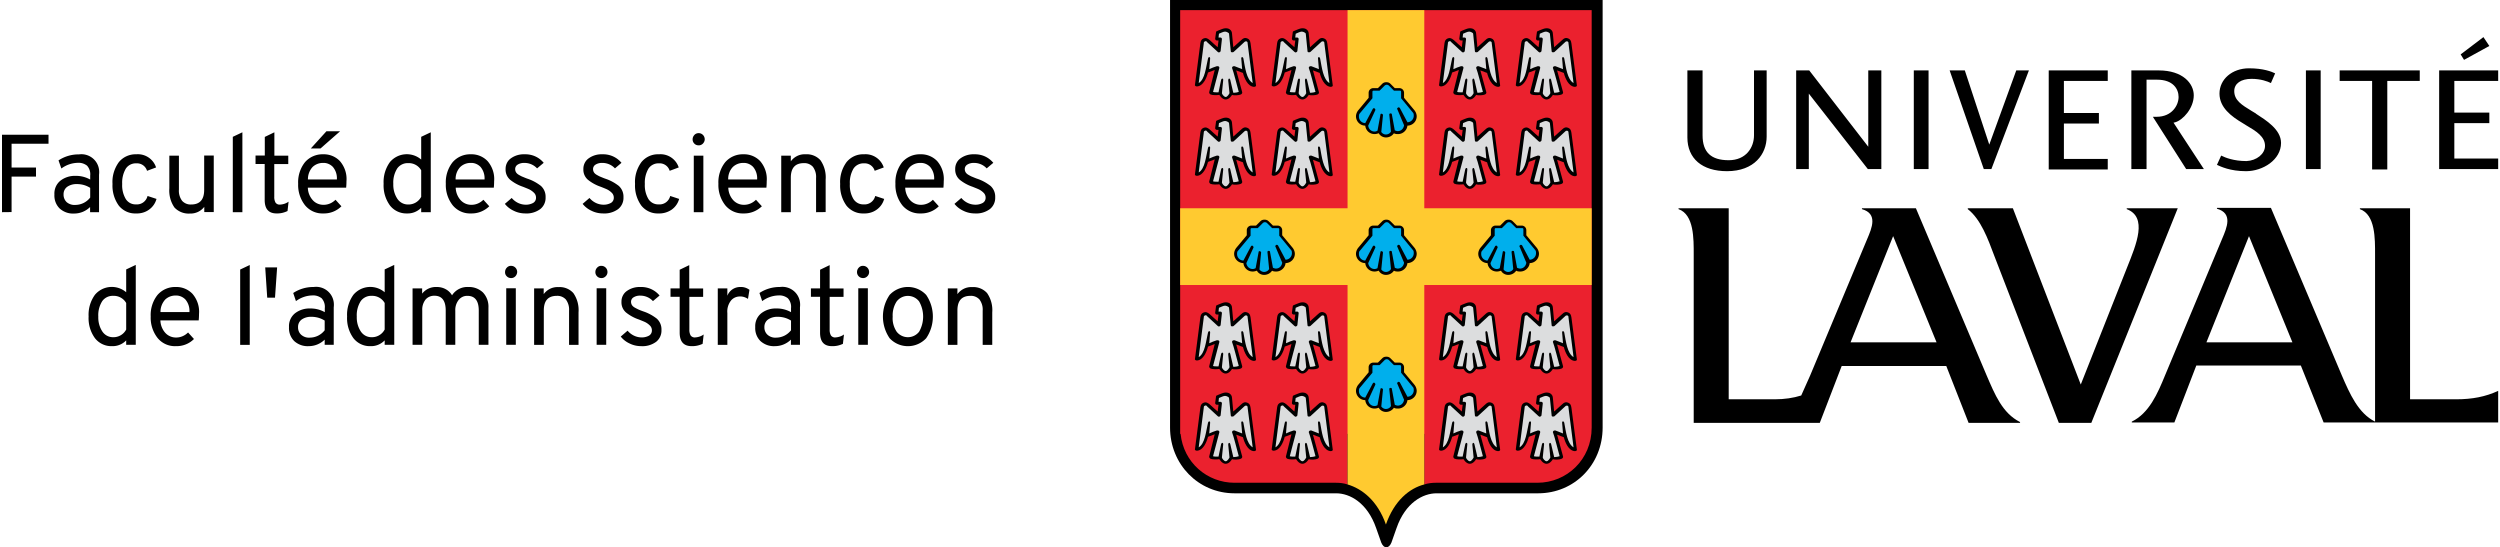 <svg xmlns="http://www.w3.org/2000/svg" xmlns:xlink="http://www.w3.org/1999/xlink" viewBox="0 0 237.54 52"><svg x="55.5" xmlns="http://www.w3.org/2000/svg" xmlns:xlink="http://www.w3.org/1999/xlink" viewBox="0 0 315 129.8"><path d="M138.3 16.7h3.2v15.7c0 4.1-2.9 8.2-9.4 8.2-5.9 0-9.4-3-9.4-8V16.7h3.6v15.4c0 4 2 5.9 6.2 5.9 4.1 0 6-3 6-5.9V16.7h-.2zm13.3 0h-3.1v23.4h3V22.2l14 17.9h3.2V16.7h-3.1v18.1l-14-18.1zm28.3 0v23.4h-3.5V16.7h3.5zm5 0h3.6l5.8 17.6 6.4-17.6h3l-8.9 23.4H193l-8.1-23.4zm37.5 0v2.5H212v7.6h8.3v2.5H212v8.4h10.4v2.5h-14V16.7h14zM238 29.1l.4-.1c1.8-.5 4.4-3.3 4.4-6.4 0-2.8-2.6-5.9-8.3-5.9H228v23.4h3.6V18.9h2.5c3.8 0 5.1 2.2 5.1 4.1 0 2-1.6 4.7-5.2 4.7h-.9l7.9 12.4h4.2l-7.2-11zm21.7 5.5c0-2.2-2.1-3.5-4.5-4.9l-.8-.5c-2.7-1.6-5.5-3.7-5.5-7 0-3.4 3-6 7-6 3.4 0 5.4.8 6.2 1.2-.1.2-.9 2.1-1 2.3-.8-.4-2.4-1-4.6-1-2.5 0-4.1 1.1-4.1 2.9 0 2.2 1.8 3.3 4.1 4.7l1 .6.1.1c2.3 1.5 5.9 3.7 5.9 6.9 0 4-4.3 6.7-8.3 6.7-3.8 0-6-1.1-6.9-1.5.1-.2.9-2 1-2.2 1 .5 3 1.3 6 1.3 2.4-.1 4.4-1.7 4.4-3.6zm13.2-17.9v23.4h-3.5V16.7h3.5zm23.5 0v2.5h-7.7v21h-3.6v-21h-7.7v-2.5h19zm8.2 2.4v7.6h8.3v2.5h-8.3v8.4H315v2.5h-14V16.7h14v2.5h-10.4v-.1zm6.9-10.3l1.4 2.1-6 3.3-.8-1.3 5.4-4.1zm-84.6 40.6v.2c5 1.9 2.3 8.3.1 13.8l-11 27.8-16.1-41.8h-10.7v.2c3.1 2.4 4.8 7.1 6.3 11.1l15.3 39.6h7.7L239 49.4h-12.1zM315 92.7c-3 1.4-6.2 2-9.9 2h-11V49.4h-11.9v.2c3.7 1.3 3.6 7.1 3.6 10.7V100c-4-2-6-6.6-7.9-11l-16.8-39.7h-12.8v.2c3.8 1.1 2.4 4.4 1.2 7.2L236 89c-1.8 4.4-3.8 9-7.9 11v.2h10.1l5.2-13.5h24.8l5.4 13.5H315v-7.5zm-69.2-11.5L255.9 56l10.3 25.2h-20.4zm-52.1 7.9l-16.8-39.7h-12.8v.2c3.8 1.1 2.4 4.4 1.2 7.2l-13.5 32.3-2.1 4.7c-1.9.6-4 .9-6.2.9h-11V49.4h-11.9v.2c3.7 1.3 3.6 7.1 3.6 10.7v40h29.9l5.2-13.5h24.8l5.3 13.5h12.2v-.2c-4.2-2.1-6-6.6-7.9-11zm-32.3-7.9L171.5 56l10.3 25.2h-20.4zM0 0v101.4c0 8.7 6.7 15.6 15.3 15.6h24.1c3.2 0 7.4 2.2 9.5 8.3l1.2 3.4c.3.7.7 1.1 1.2 1.1s.9-.4 1.2-1.1l1.2-3.4c2.1-6.1 6.3-8.3 9.5-8.3h24.1c8.6 0 15.3-6.8 15.3-15.6V0H0z"/><path d="M61.3 2.4H2.4v100.5h.1c.7 6.8 6.3 11.6 12.8 11.6h24.1c.9 0 1.8.1 2.7.4v-12h18.2v12c.9-.3 1.9-.4 2.7-.4h24.1c7 0 12.9-5.5 12.9-13.1v-99H61.3z" fill="#eb212e"/><path d="M60.3 49.4v-47H42.1v47H2.4v18.2h39.7v47.3c3.4 1 7.1 3.8 9.1 9.5 2-5.7 5.6-8.6 9.1-9.5V67.6H100V49.4H60.3z" fill="#ffca30"/><use xlink:href="#prefix__A"/><use x="18.2" xlink:href="#prefix__A"/><use y="21.2" xlink:href="#prefix__A"/><use y="21.2" x="18.2" xlink:href="#prefix__A"/><use x="57.9" xlink:href="#prefix__A"/><use x="76.1" xlink:href="#prefix__A"/><use x="57.9" y="21.2" xlink:href="#prefix__A"/><use x="76.1" y="21.2" xlink:href="#prefix__A"/><use y="65" xlink:href="#prefix__A"/><use y="65" x="18.2" xlink:href="#prefix__A"/><use y="86.4" xlink:href="#prefix__A"/><use y="86.4" x="18.2" xlink:href="#prefix__A"/><use y="65" x="57.9" xlink:href="#prefix__A"/><use y="65" x="76.1" xlink:href="#prefix__A"/><use x="57.9" y="86.4" xlink:href="#prefix__A"/><use x="76.1" y="86.4" xlink:href="#prefix__A"/><use xlink:href="#prefix__B"/><use y="-32.5" xlink:href="#prefix__B"/><use y="-65.1" xlink:href="#prefix__B"/><use y="-32.5" x="-28.9" xlink:href="#prefix__B"/><use y="-32.5" x="29" xlink:href="#prefix__B"/><defs><g id="prefix__A"><path d="M17.1 21.8c.1.3-.1.5-.3.6-.4.2-1.6.3-2.1.1 0 0-.6 1.1-1.5 1.1s-1.5-1.1-1.5-1.1c-.5.1-1.7.1-2.1-.1-.2-.1-.4-.4-.3-.6l1.3-5.2-1.6.6c-.3 1.2-1.1 3.2-2.6 3.3-.2 0-.5-.1-.5-.3l1.3-10c.1-.6.3-.9.8-1.1s.9 0 1.4.4c.4.4 1.9 1.7 1.9 1.7l.2-1.6h-.4c-.2 0-.4-.2-.4-.4l.2-1.5c0-.2.1-.3.2-.3 0 0 .6-.3 1.2-.5.5-.2.9-.2.9-.2.4 0 .8.1 1 .3.3.2.5.6.5 1l.3 3.2 1.9-1.7c.5-.5.9-.6 1.4-.4s.7.5.8 1.2l1.3 10c0 .2-.3.3-.5.3-1.5-.1-2.3-2.1-2.6-3.3l-1.6-.6 1.4 5.1z"/><path d="M16.3 21.8c-.3.1-.8.2-1.1.2H15l-.7-3c-.1-.5-.5-.5-.5.1l.3 3c-.1.2-.5.9-.9.9s-.9-.7-.9-.9l.3-3c.1-.6-.4-.6-.5-.1l-.6 2.9h-.2c-.3 0-.9 0-1.1-.1l1.5-5.7c0-.2-.1-.4-.4-.4h-.2c-.4.1-1.4.5-1.8.7l.2-2.4c.1-.6-.4-.6-.5-.1-.5 2.1-.7 4.9-2.2 5.8L8 10.3c0-.2 0-.4.3-.5.2-.1.4 0 .5.2l2.5 2.3c.1.1.3.2.4.1.1 0 .3-.2.3-.3l.3-2.8c0-.1 0-.2-.1-.3s-.2-.1-.3-.1h-.4l.1-.9c.3-.1 1-.5 1.4-.5h.1c.2 0 .4.1.6.2s.3.2.3.4l.4 4c0 .2.1.3.3.3.1 0 .3 0 .4-.1l2.5-2.3c.2-.2.3-.2.5-.2.3.1.3.3.3.5l1.2 9.4c-1.5-.9-1.8-3.7-2.2-5.8-.1-.5-.6-.5-.5.1l.2 2.4-1.8-.7h-.2c-.3 0-.4.3-.4.4.4 1 1.2 4.3 1.6 5.7z" fill="#dcddde"/></g><g id="prefix__B"><path d="M51.2 97.7c.8 0 1.5-.4 1.9-1 .3.2.7.2 1 .2 1.1 0 2.1-.9 2.2-2a2.22 2.22 0 002.2-2.2c0-.5-.2-1-.5-1.4l-2.5-3v-1.2a1.11 1.11 0 00-1.1-1.1h-1.1l-1-1c-.3-.3-.6-.4-1-.4s-.7.1-1 .4l-1 1h-1.1a1.11 1.11 0 00-1.1 1.1v1.2l-2.5 3c-.3.4-.5.9-.5 1.4a2.22 2.22 0 002.2 2.2c.1 1.1 1 2 2.2 2 .4 0 .7-.1 1-.2.3.6 1 1 1.7 1z"/><path d="M51.2 97c.5 0 1-.3 1.2-.7l-.4-4c0-.2.1-.3.3-.3s.3.1.3.2l.7 3.8c.2.1.5.2.7.2.8 0 1.4-.6 1.5-1.4L53.9 91c-.1-.1 0-.3.2-.4.1-.1.3 0 .4.1l1.8 3.4a1.54 1.54 0 001.5-1.5c0-.3 0-.6-.2-.8l-2.8-3.4v-1.5c0-.2-.1-.3-.3-.3h-1.4l-1.2-1.2c-.1-.1-.3-.2-.5-.2s-.4.1-.5.2l-1.2 1.2h-1.4c-.2 0-.3.1-.3.3v1.5L45 92c-.2.2-.2.5-.2.8a1.54 1.54 0 001.5 1.5l1.8-3.4c.1-.1.2-.2.4-.1.1.1.2.2.2.4L47 94.9c.1.8.7 1.4 1.5 1.4.3 0 .5-.1.7-.2l.7-3.8c0-.2.2-.3.3-.2.2 0 .3.2.3.3l-.4 4c.2.3.6.6 1.1.6z" fill="#00afec"/></g></defs></svg><path d="M.19 20.16V12.8h4.42v.86H1.1v2.26h2.32v.86H1.1v3.37l-.91.01zM8.56 20.16v-.49c-.41.4-.95.62-1.52.62-.5.03-.98-.14-1.36-.47-.36-.35-.54-.84-.51-1.34-.03-.51.18-1 .58-1.32.41-.31.92-.47 1.43-.45.48-.01.96.11 1.39.35v-.38c.04-.34-.07-.68-.3-.94-.25-.19-.55-.29-.87-.27-.57.01-1.11.2-1.57.54l-.27-.77a3.44 3.44 0 011.94-.57c.93-.13 1.79.52 1.91 1.45.02.16.02.32 0 .48v3.56h-.85zm-1.38-.69c.55-.01 1.06-.27 1.39-.7v-.92c-.38-.24-.81-.36-1.26-.36-.32-.01-.64.07-.91.25-.24.17-.37.44-.36.74-.01.27.1.54.3.73.23.19.53.29.84.26M12.92 20.28c-.63.03-1.23-.25-1.63-.74-.43-.6-.64-1.33-.6-2.06-.05-.74.17-1.47.6-2.07.41-.5 1.02-.77 1.66-.75.84-.07 1.62.45 1.88 1.25l-.86.32a.992.992 0 00-1.01-.71c-.4-.02-.79.17-1.01.51-.25.44-.37.95-.34 1.45-.03.5.09 1 .34 1.43.21.33.58.53.98.51.51.04.97-.3 1.09-.8l.85.28c-.11.41-.36.77-.71 1.02-.36.26-.8.38-1.24.36M19.41 20.16v-.51c-.32.42-.83.66-1.36.64-.55.04-1.09-.17-1.47-.57-.37-.53-.54-1.18-.49-1.83v-3.1H17v3.23c-.03.38.08.76.31 1.07.22.23.53.36.85.34.83 0 1.24-.46 1.24-1.39v-3.26h.91v5.37h-.9zM22.12 20.16V13l.91-.43v7.59h-.91zM26.28 20.28c-.76 0-1.13-.43-1.13-1.28v-3.42h-.87v-.8h.88v-1.77l.91-.44v2.22h1.32v.8h-1.33v3.11c-.01.19.03.38.12.55.1.14.27.21.44.19.29-.02.57-.11.8-.28l-.1.89c-.33.16-.68.24-1.04.23M30.72 20.28c-.67.03-1.31-.26-1.74-.78-.45-.58-.68-1.3-.65-2.03-.04-.74.19-1.48.65-2.06.44-.5 1.07-.77 1.73-.75.6-.02 1.18.22 1.59.65.45.53.68 1.21.62 1.91 0 .2-.01.41-.03.61h-3.64c.01.44.17.85.46 1.18.25.29.63.45 1.01.45.44.01.85-.17 1.16-.48l.56.62c-.45.45-1.07.7-1.72.68m-1.46-3.23h2.75c.03-.44-.11-.87-.39-1.2-.24-.24-.56-.38-.9-.37-.38-.01-.75.13-1.02.39-.29.32-.45.74-.44 1.18m.27-2.94l1.49-1.64h1.3l-1.87 1.64h-.92zM38.67 20.28c-.63.02-1.23-.26-1.62-.76-.43-.6-.64-1.32-.6-2.06-.04-.74.17-1.46.6-2.06a2.096 2.096 0 012.97-.24V13l.91-.43v7.59h-.91v-.42c-.35.36-.84.56-1.35.54m.12-.85c.51.01.99-.27 1.23-.73v-2.52c-.25-.44-.73-.7-1.23-.68-.41-.02-.81.17-1.05.51-.27.44-.4.94-.37 1.46-.02.5.11.99.38 1.41.23.35.62.56 1.04.55M44.75 20.28c-.67.03-1.31-.26-1.74-.78-.45-.58-.68-1.3-.65-2.03-.04-.74.19-1.48.65-2.06.44-.5 1.07-.77 1.73-.75.6-.02 1.18.22 1.59.65.45.53.68 1.21.62 1.91 0 .2-.01.41-.03.61H43.3c.01.43.17.85.46 1.18.26.29.63.45 1.01.45.44.01.85-.17 1.16-.48l.56.62c-.47.45-1.09.7-1.74.68m-1.46-3.23h2.75c.03-.44-.11-.87-.39-1.2-.24-.24-.56-.38-.9-.37-.38-.01-.75.13-1.02.39-.3.32-.45.74-.44 1.18M49.92 20.28c-.38 0-.76-.08-1.1-.25-.33-.15-.62-.37-.85-.66l.65-.56c.33.39.8.63 1.31.64.25.01.51-.05.73-.17.18-.11.28-.3.27-.51 0-.17-.07-.34-.2-.46a1.73 1.73 0 00-.41-.3c-.14-.07-.35-.15-.62-.26-.45-.15-.87-.38-1.24-.68a1.26 1.26 0 01-.42-1c-.01-.41.18-.8.51-1.03.38-.27.84-.4 1.3-.38.7-.02 1.36.27 1.81.81l-.63.53c-.3-.33-.74-.52-1.19-.52-.23-.01-.45.04-.65.16a.49.49 0 00-.24.44c0 .1.03.2.08.29.07.11.17.19.28.25.14.08.25.14.33.17s.23.1.45.18c.47.15.91.39 1.3.69.31.28.47.68.45 1.09.02.43-.17.85-.51 1.12-.42.3-.92.44-1.41.41M57.31 20.28c-.38 0-.76-.08-1.1-.25-.33-.15-.62-.37-.85-.66l.65-.56c.33.39.8.63 1.31.64.25.01.51-.05.73-.17.18-.11.28-.3.27-.51 0-.17-.07-.34-.2-.46a1.73 1.73 0 00-.41-.3c-.14-.07-.35-.15-.62-.26-.45-.15-.87-.38-1.24-.68a1.26 1.26 0 01-.42-1c-.01-.41.18-.8.51-1.03.38-.27.84-.4 1.3-.38.7-.02 1.36.27 1.81.81l-.62.53c-.3-.33-.74-.52-1.19-.52-.23-.01-.45.04-.65.16a.49.49 0 00-.24.44c0 .1.03.2.08.29.07.11.17.19.28.25.14.08.25.14.33.17s.23.1.45.18c.47.15.91.39 1.3.69.31.28.47.68.45 1.09.02.43-.17.85-.51 1.12-.42.3-.92.44-1.42.41M62.57 20.28c-.63.03-1.23-.25-1.63-.74-.43-.6-.64-1.33-.6-2.06-.05-.74.17-1.47.6-2.07.41-.5 1.02-.78 1.67-.75.84-.07 1.62.45 1.88 1.25l-.86.32a.992.992 0 00-1.01-.71c-.4-.02-.79.17-1.01.51-.25.44-.37.95-.34 1.45-.03.5.09 1 .34 1.43.21.33.58.53.98.51.51.04.97-.3 1.09-.8l.85.28c-.11.41-.36.77-.71 1.02-.37.25-.81.38-1.25.36M66.78 13.65c-.11.11-.26.17-.41.16-.15 0-.3-.06-.4-.17a.55.55 0 01-.16-.4c0-.16.06-.3.17-.42.1-.11.25-.17.4-.17.16 0 .3.06.41.17.11.11.17.26.17.42 0 .15-.07.3-.18.41m-.86 1.14h.91v5.37h-.91v-5.37zM70.65 20.28c-.67.03-1.31-.26-1.74-.78-.45-.58-.68-1.3-.65-2.03-.04-.74.19-1.48.65-2.06.44-.5 1.07-.77 1.73-.75.6-.02 1.18.22 1.59.65.45.53.68 1.21.62 1.91 0 .2-.01.41-.03.61H69.2c.01.43.17.85.46 1.18.26.29.63.45 1.01.45.44.01.85-.17 1.16-.48l.56.62c-.47.45-1.09.7-1.74.68m-1.46-3.23h2.75c.03-.44-.11-.87-.39-1.2-.24-.24-.56-.38-.9-.37-.38-.01-.75.13-1.02.39-.3.32-.45.74-.44 1.18M77.54 20.16v-3.25c.03-.38-.08-.76-.31-1.07-.22-.23-.53-.36-.85-.34-.83 0-1.24.46-1.24 1.39v3.27h-.91v-5.37h.91v.54c.32-.44.84-.7 1.39-.67.54-.04 1.07.17 1.43.57.37.54.54 1.18.49 1.83v3.09l-.91.01zM82.06 20.28c-.63.03-1.23-.25-1.63-.74-.43-.6-.64-1.33-.6-2.06-.05-.74.17-1.47.6-2.07.41-.5 1.02-.78 1.66-.75.84-.07 1.62.45 1.88 1.25l-.86.32a.992.992 0 00-1.01-.71c-.4-.02-.79.17-1.01.51-.25.44-.37.95-.34 1.45-.03.5.09 1 .34 1.43.21.33.58.53.98.51.51.04.97-.3 1.09-.8l.85.28c-.11.41-.36.77-.71 1.02-.36.26-.8.38-1.24.36M87.47 20.28c-.67.03-1.31-.26-1.74-.78-.45-.58-.68-1.3-.65-2.03-.04-.74.19-1.48.65-2.06.44-.5 1.07-.77 1.73-.75.6-.02 1.18.22 1.59.65.45.53.68 1.21.62 1.91 0 .2-.01.41-.03.61h-3.63c.01.43.17.85.46 1.18.26.29.63.45 1.01.45.44.01.85-.17 1.16-.48l.56.62c-.45.45-1.08.7-1.73.68m-1.46-3.23h2.75c.03-.44-.11-.87-.39-1.2-.24-.24-.56-.38-.9-.37-.38-.01-.75.13-1.02.39-.29.32-.45.74-.44 1.18M92.64 20.28c-.38 0-.76-.08-1.1-.25-.33-.15-.62-.37-.85-.66l.65-.56c.33.39.8.63 1.31.64.25.01.51-.05.73-.17.18-.11.28-.3.27-.51 0-.17-.07-.34-.2-.46a1.73 1.73 0 00-.41-.3c-.14-.07-.35-.15-.62-.26-.45-.15-.87-.38-1.24-.68a1.26 1.26 0 01-.42-1c-.01-.41.18-.8.51-1.03.38-.27.84-.4 1.3-.38.7-.02 1.36.27 1.81.81l-.63.53c-.3-.33-.74-.52-1.19-.52-.23-.01-.45.04-.65.16a.49.49 0 00-.24.44c0 .1.03.2.08.29.07.11.17.19.28.25.14.08.25.14.33.17s.23.1.45.18c.47.15.91.39 1.3.69.31.28.47.68.45 1.09.02.43-.17.85-.51 1.12-.42.3-.91.44-1.41.41M10.64 32.89c-.63.02-1.23-.26-1.62-.76-.43-.6-.64-1.32-.6-2.06-.04-.74.17-1.46.6-2.06.75-.89 2.07-1 2.96-.25l.01.01V25.6l.91-.43v7.59h-.91v-.42c-.35.37-.85.57-1.35.55m.12-.85c.51.01.99-.27 1.23-.73v-2.52c-.25-.44-.73-.7-1.23-.68-.41-.02-.81.17-1.05.51-.27.44-.4.94-.37 1.46-.02.5.11.99.38 1.41.23.35.62.56 1.04.55M16.71 32.89a2.12 2.12 0 01-1.74-.78c-.45-.58-.68-1.3-.65-2.03-.04-.74.19-1.48.65-2.06.44-.5 1.07-.77 1.73-.75.6-.02 1.18.22 1.59.65.45.53.68 1.21.62 1.91 0 .2-.01.41-.03.61h-3.64c.01.43.17.85.46 1.18.26.29.63.45 1.01.45.44.01.85-.17 1.16-.48l.56.62c-.44.45-1.07.7-1.72.68m-1.46-3.24H18c.03-.44-.11-.87-.39-1.2-.24-.24-.56-.38-.9-.37-.38-.01-.75.13-1.02.39-.29.33-.45.75-.44 1.18M22.82 32.77v-7.16l.91-.43v7.59h-.91zM25.2 25.41h1.13l-.2 2.87h-.74l-.19-2.87zM30.85 32.76v-.49c-.41.4-.95.62-1.52.62-.5.03-.98-.14-1.36-.47-.36-.35-.54-.84-.51-1.34-.03-.51.18-1 .58-1.32.41-.31.92-.47 1.43-.45.48-.01.96.11 1.39.35v-.38c.04-.34-.07-.68-.3-.94-.25-.19-.55-.29-.87-.27-.57.01-1.11.2-1.57.54l-.26-.77a3.44 3.44 0 011.94-.57c.93-.13 1.79.52 1.91 1.45.02.16.02.32 0 .48v3.56h-.86zm-1.39-.68c.55-.01 1.06-.27 1.39-.7v-.92c-.38-.24-.82-.36-1.26-.36-.32-.01-.64.07-.91.25-.24.17-.37.44-.36.74-.01.27.1.54.3.72.23.2.53.3.84.27M35.2 32.89c-.63.02-1.23-.26-1.62-.76-.43-.6-.64-1.32-.6-2.06-.04-.74.17-1.46.6-2.06a2.096 2.096 0 012.97-.24V25.6l.91-.43v7.59h-.91v-.42c-.36.37-.85.57-1.35.55m.12-.85c.51.01.99-.27 1.23-.73v-2.52c-.25-.44-.73-.7-1.23-.68-.41-.02-.81.17-1.05.51-.27.44-.4.94-.37 1.46-.02.5.11.99.38 1.41.23.35.62.56 1.04.55M45.49 32.77v-3.26c0-.93-.36-1.4-1.08-1.4-.33-.01-.63.14-.83.39-.23.3-.34.66-.32 1.03v3.23h-.91V29.5c0-.93-.36-1.4-1.07-1.4-.32-.01-.64.12-.85.37-.22.29-.33.65-.31 1.01v3.28h-.92V27.4h.91v.5c.34-.43.86-.66 1.41-.63.29 0 .58.07.83.21.25.13.46.34.6.58.34-.53.94-.83 1.56-.79.51-.02 1 .17 1.37.51.37.39.56.92.53 1.46v3.52h-.92zM48.96 26.26c-.11.11-.26.17-.41.16-.15 0-.3-.06-.4-.17a.514.514 0 01-.16-.4c0-.16.06-.31.17-.42.1-.11.25-.18.4-.17.16 0 .3.06.41.17.11.11.17.26.17.42-.01.15-.07.3-.18.41m-.86 1.13h.91v5.37h-.91v-5.37zM54.07 32.77v-3.25c.03-.38-.08-.76-.31-1.07-.22-.23-.53-.36-.85-.34-.83 0-1.24.46-1.24 1.39v3.27h-.92V27.4h.91v.55c.32-.44.84-.7 1.39-.67.54-.04 1.07.17 1.43.57.37.54.54 1.18.49 1.83v3.09h-.9zM57.54 26.26c-.11.11-.26.17-.41.16-.15 0-.3-.06-.4-.17a.55.55 0 01-.16-.4c0-.16.06-.31.17-.42.1-.11.25-.18.4-.17.16 0 .3.06.41.17.11.11.17.26.17.42 0 .15-.06.3-.18.41m-.85 1.13h.91v5.37h-.91v-5.37zM60.93 32.89c-.38 0-.76-.08-1.1-.25-.33-.15-.62-.37-.85-.66l.65-.56c.33.39.8.63 1.31.64.25.01.51-.05.73-.17.18-.11.28-.3.27-.51 0-.17-.07-.34-.2-.46a1.73 1.73 0 00-.41-.3c-.14-.07-.35-.15-.62-.26-.45-.15-.87-.38-1.24-.68a1.26 1.26 0 01-.42-1c-.01-.41.18-.8.51-1.03.38-.27.84-.4 1.3-.38.7-.02 1.36.27 1.81.81l-.63.53c-.3-.33-.74-.52-1.19-.52-.23-.01-.45.04-.65.16a.49.49 0 00-.24.44c0 .1.03.2.08.29.07.11.17.19.28.25.14.08.25.13.33.17s.23.1.45.18c.47.15.91.39 1.3.69.31.28.47.68.45 1.09.02.43-.17.85-.51 1.12-.42.3-.91.44-1.41.41M65.72 32.89c-.76 0-1.14-.43-1.14-1.28V28.2h-.87v-.8h.87v-1.77l.91-.44v2.22h1.32v.8H65.5v3.11c-.01.19.03.38.12.55.1.14.27.21.44.19.29-.02.57-.11.8-.28l-.1.89c-.33.15-.68.23-1.04.22M68.2 32.77V27.4h.91v.7c.2-.52.71-.85 1.27-.83.3-.01.59.09.83.27l-.14.86c-.23-.15-.49-.24-.77-.23-.32 0-.62.13-.83.37-.27.34-.4.77-.36 1.2v3.03h-.91zM75.15 32.76v-.49c-.41.4-.95.62-1.52.62-.5.03-.98-.14-1.36-.47-.36-.35-.54-.84-.51-1.34-.03-.51.18-1 .58-1.32.41-.31.91-.47 1.43-.45.48-.01.96.11 1.39.35v-.38c.04-.34-.07-.68-.3-.94-.25-.19-.55-.29-.87-.27-.57.01-1.11.2-1.57.54l-.26-.77a3.44 3.44 0 011.94-.57c.93-.13 1.79.52 1.91 1.45.02.16.02.32 0 .48v3.56h-.86zm-1.38-.68c.55-.01 1.06-.27 1.39-.7v-.92c-.38-.24-.82-.36-1.26-.36-.32-.01-.64.07-.91.25-.24.17-.37.44-.36.74-.01.27.1.54.3.72.23.2.53.3.84.27M79.05 32.89c-.76 0-1.13-.43-1.13-1.28V28.2h-.87v-.8h.87v-1.77l.91-.44v2.22h1.32v.8h-1.32v3.11c-.01.19.03.38.12.55.1.14.27.21.44.19.29-.02.57-.11.8-.28l-.1.89c-.32.15-.67.23-1.04.22M82.4 26.26c-.11.11-.26.17-.41.16-.15 0-.3-.06-.4-.17a.55.55 0 01-.16-.4c0-.16.06-.31.17-.42.1-.11.25-.18.4-.17.16 0 .3.06.41.17.11.11.17.26.17.42 0 .15-.06.3-.18.41m-.85 1.13h.91v5.37h-.91v-5.37zM88 32.14c-.9.96-2.41 1.01-3.37.1l-.1-.1a3.647 3.647 0 010-4.12c.9-.96 2.41-1.01 3.37-.1l.1.1c.85 1.24.85 2.88 0 4.12m-2.8-.62a1.352 1.352 0 002.13 0c.51-.89.51-1.99 0-2.88a1.342 1.342 0 00-2.13 0c-.28.43-.41.94-.38 1.46-.04.49.1 1 .38 1.42M93.37 32.77v-3.25c.03-.38-.08-.76-.31-1.07-.22-.23-.53-.36-.85-.34-.83 0-1.24.46-1.24 1.39v3.27h-.91V27.4h.91v.55c.32-.44.84-.7 1.39-.67.54-.04 1.07.17 1.43.57.37.54.54 1.18.49 1.83v3.09h-.91z"/></svg>